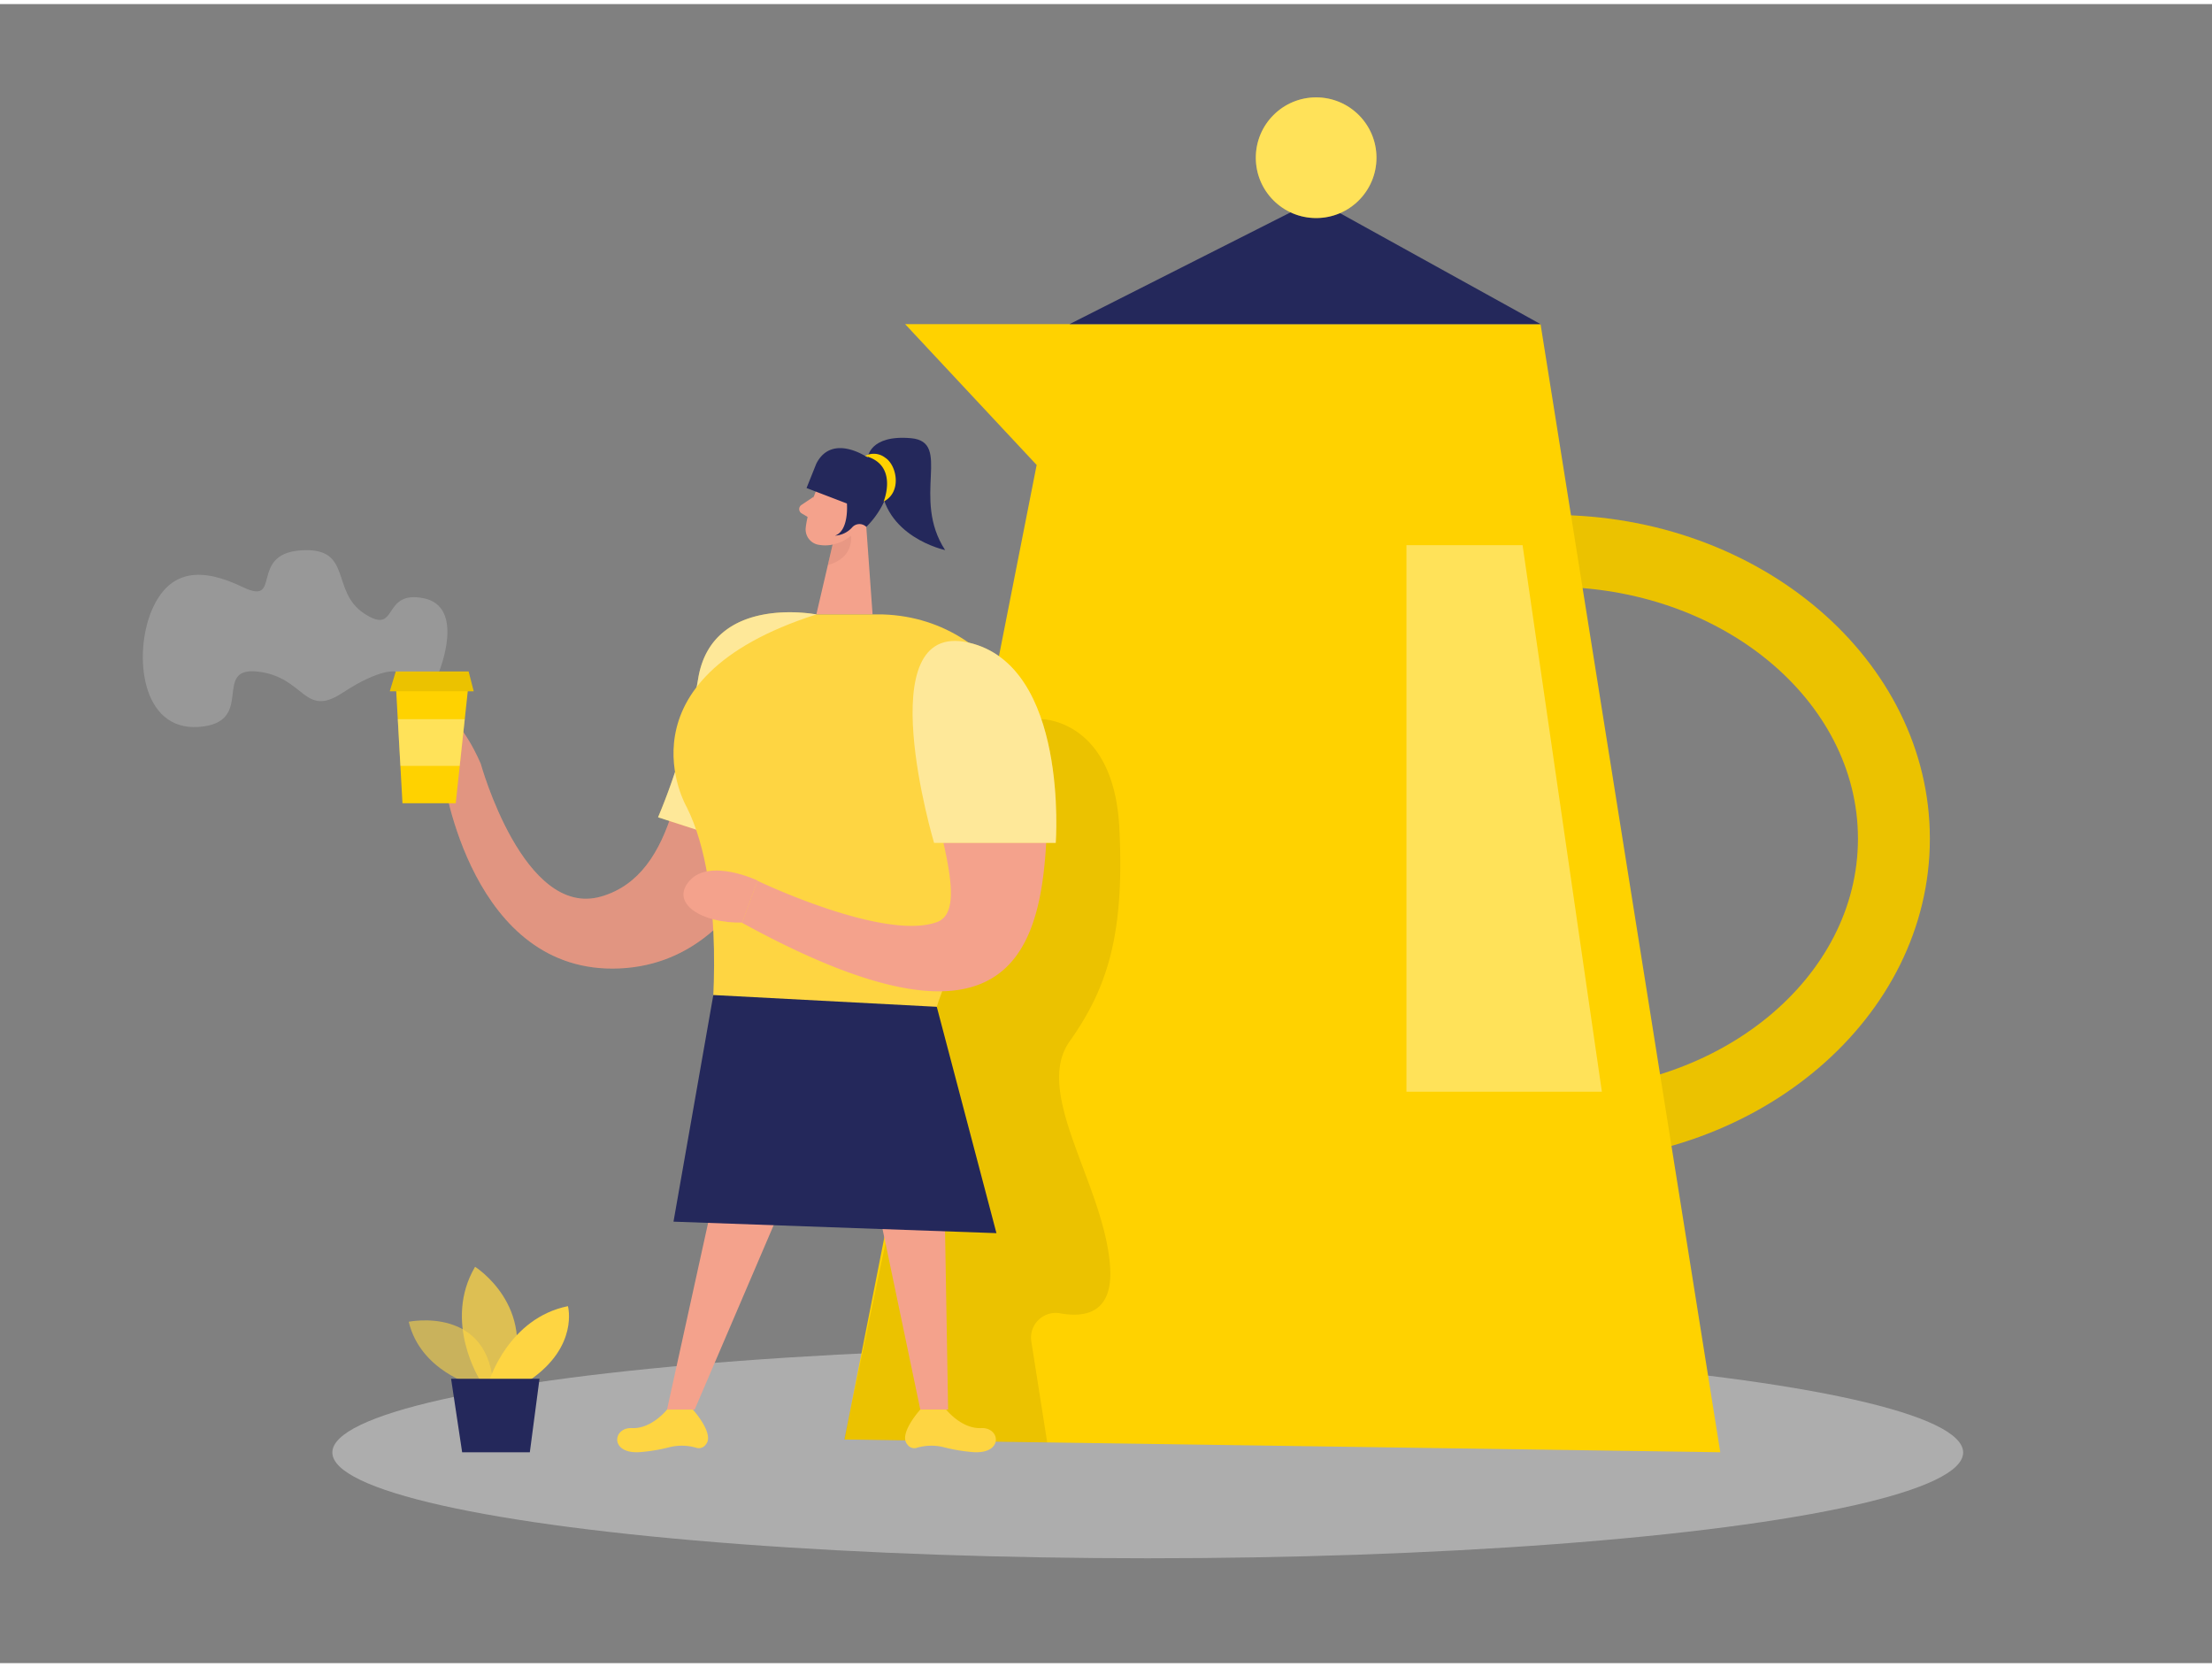 <svg id="Layer_1" data-name="Layer 1" xmlns="http://www.w3.org/2000/svg" viewBox="0 0 400 300" width="406" height="306" class="illustration styles_illustrationTablet__1DWOa"><rect x="0" y="0" width="400" height="300" fill="#808080" stroke="none"/><title>#54 coffee lover</title><ellipse cx="207.55" cy="261.91" rx="147.45" ry="19.13" fill="#e6e6e6" opacity="0.45"></ellipse><path d="M280.7,209.46H269.48v-13H280.7c30.48,0,55.28-20.43,55.28-45.54s-24.8-45.54-55.28-45.54H269.48v-13H280.7c37.65,0,68.28,26.26,68.28,58.54S318.35,209.46,280.7,209.46Z" fill="#ffd200"></path><path d="M280.7,209.46H269.48v-13H280.7c30.48,0,55.28-20.43,55.28-45.54s-24.8-45.54-55.28-45.54H269.48v-13H280.7c37.65,0,68.28,26.26,68.28,58.54S318.35,209.46,280.7,209.46Z" opacity="0.08"></path><polygon points="187.46 83.34 152.71 259.56 311.08 261.87 278.58 57.87 163.67 57.87 187.46 83.34" fill="#ffd200"></polygon><path d="M85.63,249.76s-9.6-2.58-11.72-11.49c0,0,14.84-3.06,15.33,12.27Z" fill="#fed542" opacity="0.58"></path><path d="M86.8,248.81s-6.74-10.56-.89-20.48c0,0,11.32,7.12,6.36,20.48Z" fill="#fed542" opacity="0.73"></path><path d="M88.53,248.81s3.49-11.2,14.17-13.36c0,0,2,7.25-6.87,13.36Z" fill="#fed542"></path><polygon points="81.57 248.58 83.57 261.87 95.81 261.87 97.56 248.58 81.57 248.58" fill="#24285b"></polygon><path d="M147.62,110.37s-17.43-2.32-20.93,12.24-4,34.74-18,38.77-21.75-24-21.75-24-3.25-7.86-6.75-8.93-6,6.68,0,11.43c0,0,5,35.75,31.9,34.5S147.62,136.31,147.62,110.37Z" fill="#f4a28c"></path><path d="M147.62,110.37s-17.43-2.32-20.93,12.24-4,34.74-18,38.77-21.75-24-21.75-24-3.25-7.86-6.75-8.93-6,6.68,0,11.43c0,0,5,35.75,31.9,34.5S147.62,136.31,147.62,110.37Z" opacity="0.08"></path><path d="M147.62,110.37s-18.71-3.69-21.34,11.43A112.9,112.9,0,0,1,119,147.05l14.29,4.63Z" fill="#fed542"></path><path d="M147.62,110.37s-18.71-3.69-21.34,11.43A112.9,112.9,0,0,1,119,147.05l14.29,4.63Z" fill="#fff" opacity="0.46"></path><path d="M148.51,85.79s-2.4,5.09-2.81,8.91a2.82,2.82,0,0,0,2.53,3.1,6.23,6.23,0,0,0,6.2-2.71l3.28-4a5,5,0,0,0-.22-5.83C155.31,82,149.82,82.62,148.51,85.79Z" fill="#f4a28c"></path><polygon points="156.47 91.99 157.79 110.37 147.62 110.37 150.66 97.33 156.47 91.99" fill="#f4a28c"></polygon><path d="M188.31,129.3s13.1,0,14.1,19.67-2.34,29.19-9,38.62,6.33,26,7.33,40.74c.57,8.37-4.49,9.23-9,8.42a4.47,4.47,0,0,0-5.25,5.06l2.88,18.29-36.72-.54L180.09,129.3Z" opacity="0.08"></path><path d="M147.16,89.07l-2.22,1.49a.9.9,0,0,0,0,1.52l1.88,1.13Z" fill="#f4a28c"></path><path d="M150.58,97.71a6.88,6.88,0,0,0,3.31-1.59s.66,4-4.19,5.32Z" fill="#ce8172" opacity="0.31"></path><path d="M153.15,91.76s.79-2,2.26-1.29.34,3.64-1.83,3.15Z" fill="#f4a28c"></path><polygon points="129.23 215.02 120.62 254.15 125.62 254.15 142.38 215.02 129.23 215.02" fill="#f4a28c"></polygon><polygon points="157.24 210.27 166.42 254.15 171.45 254.15 170.69 209.96 157.24 210.27" fill="#f4a28c"></polygon><path d="M120.62,254.15s-2.78,3.52-6.34,3.35-4.07,4.85,1.65,4.33a31.37,31.37,0,0,0,5.27-.91,9.39,9.39,0,0,1,4.82.17,1.52,1.52,0,0,0,1.63-.65c1.62-1.9-2.36-6.29-2.36-6.29Z" fill="#fed542"></path><path d="M171.09,254.15s2.78,3.52,6.33,3.35,4.08,4.85-1.64,4.33a31.19,31.19,0,0,1-5.27-.91,9.39,9.39,0,0,0-4.82.17,1.52,1.52,0,0,1-1.63-.65c-1.63-1.9,2.36-6.29,2.36-6.29Z" fill="#fed542"></path><path d="M147.62,110.37h10.17s.7,0,1.9,0c22.2.71,35.1,25.37,23.31,44.2-6.56,10.47-14.39,24.58-14.91,33l-39.57-2s3-25.67-4.33-40.34C124.19,145.25,110.71,122.16,147.62,110.37Z" fill="#fed542"></path><polygon points="128.99 179.19 169.4 181.32 180.19 222.25 121.79 220.17 128.99 179.19" fill="#24285b"></polygon><path d="M165.63,125.77A8.6,8.6,0,0,1,180.88,120a36.91,36.91,0,0,1,8.53,24.58c-.33,24-3.55,49.88-55.22,21.55l2.78-7.6s22.93,11,32.51,7.45C176.52,163.31,166.35,142.22,165.63,125.77Z" fill="#f4a28c"></path><path d="M137,158.49s-8.61-4.09-12.28,0,2.17,7.76,9.5,7.6Z" fill="#f4a28c"></path><polygon points="71.57 122.84 84.74 122.84 82.41 144.51 72.78 144.51 71.57 122.84" fill="#ffd200"></polygon><polygon points="71.57 120.68 70.49 124.26 85.66 124.26 84.74 120.68 71.57 120.68" fill="#ffd200"></polygon><polygon points="71.57 120.68 70.49 124.26 85.66 124.26 84.74 120.68 71.57 120.68" opacity="0.08"></polygon><polygon points="71.93 129.31 84.04 129.31 83.13 137.76 72.41 137.76 71.93 129.31" fill="#fff" opacity="0.35"></polygon><path d="M79.41,120.68s4.82-11.75-2.84-13.25-4.41,6.86-10.66,2.81-2-12.11-11.5-11.46-3.25,10.15-10.5,6.65-13.25-3.44-16.5,4.28-2,21.72,8.5,21,2.25-11,10.75-10,8.25,8.45,15.25,3.85,9.66-3.85,9.66-3.85Z" fill="#c9c9c9" opacity="0.34"></path><path d="M147.62,83.09l-1.77,4.42,7.3,2.8s.42,4.92-2.16,5.81a4.47,4.47,0,0,0,3.13-1.52,1.76,1.76,0,0,1,2.44-.15l.1.08A15.77,15.77,0,0,0,160.91,87c.83-4.33-4-5-4-5S150.49,77.51,147.62,83.09Z" fill="#24285b"></path><path d="M156.91,82s.33-4.17,7.83-3.5,0,10.8,6.17,20.23c0,0-11.34-2.4-11.67-12.56Z" fill="#24285b"></path><path d="M156.44,81.71a3.33,3.33,0,0,1,3.62.31c2.13,1.35,3.07,6.25-.28,7.94C159.78,90,162.56,83.31,156.44,81.71Z" fill="#ffd200"></path><path d="M168.91,151.68h22s2.41-32.12-15.8-36.23S168.91,151.68,168.91,151.68Z" fill="#fed542"></path><path d="M168.91,151.68h22s2.41-32.12-15.8-36.23S168.91,151.68,168.91,151.68Z" fill="#fff" opacity="0.46"></path><polygon points="193.41 57.87 237.91 35.37 278.58 57.87 193.41 57.87" fill="#24285b"></polygon><circle cx="238" cy="27.78" r="10.91" fill="#ffd200"></circle><circle cx="238" cy="27.78" r="10.91" fill="#fff" opacity="0.35"></circle><polygon points="254.33 97.84 275.33 97.84 289.67 196.67 254.33 196.67 254.33 97.84" fill="#fff" opacity="0.35"></polygon></svg>